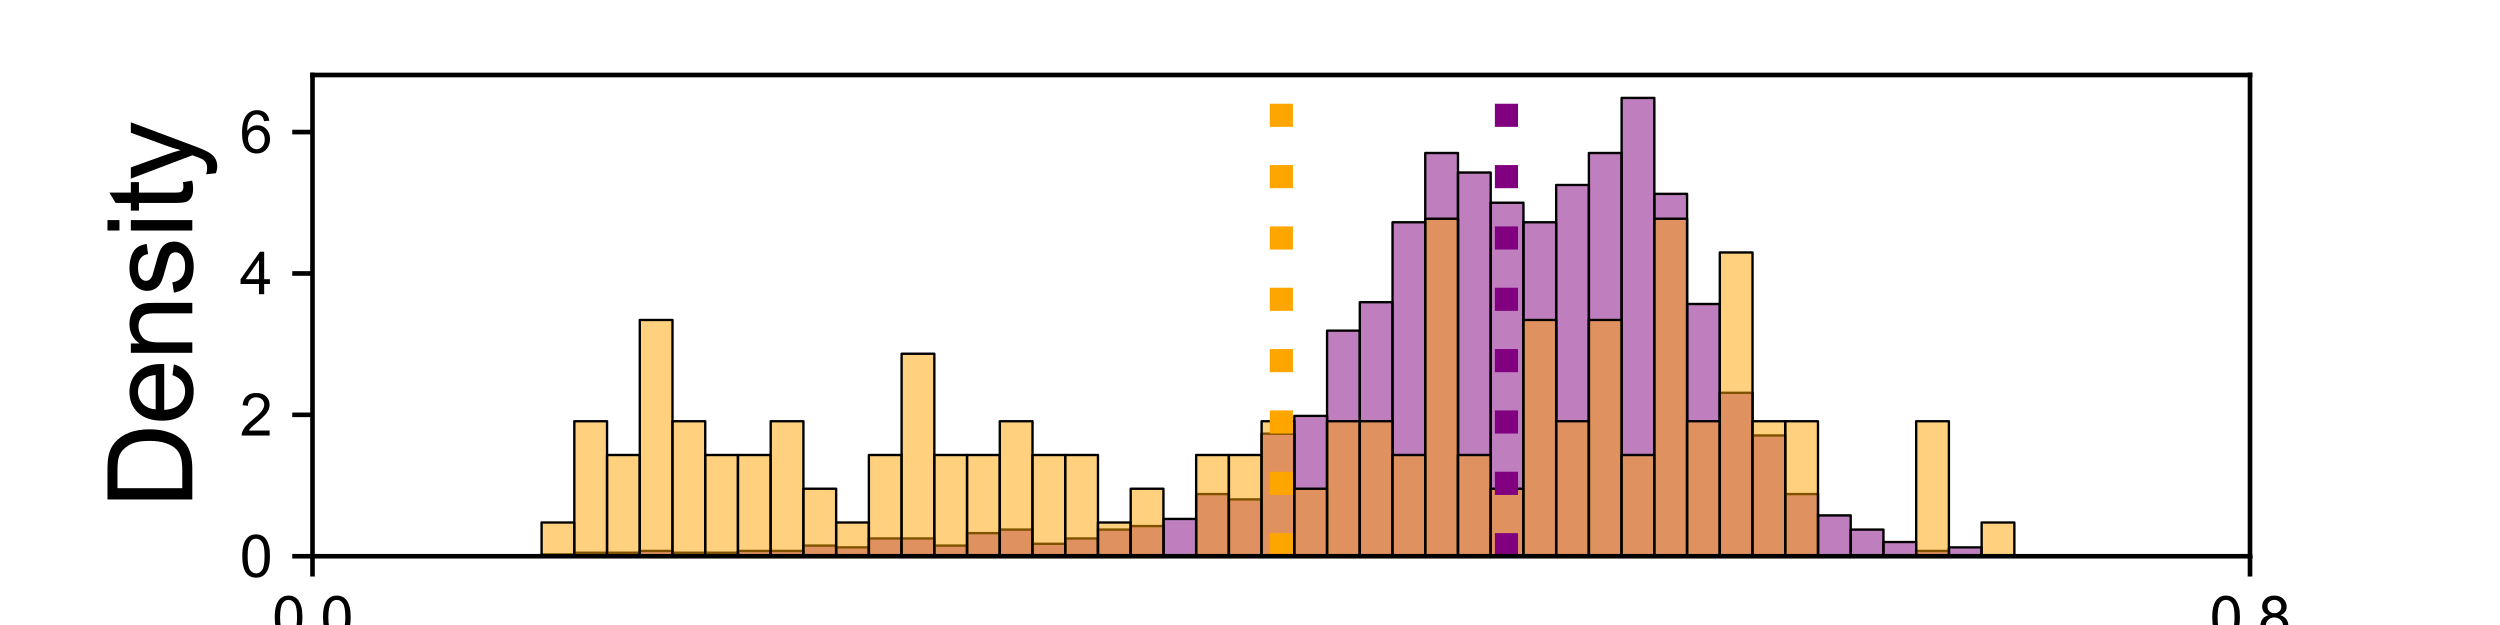 <?xml version="1.0" encoding="utf-8" standalone="no"?>
<!DOCTYPE svg PUBLIC "-//W3C//DTD SVG 1.1//EN"
  "http://www.w3.org/Graphics/SVG/1.1/DTD/svg11.dtd">
<svg height="108pt" version="1.1" viewBox="0 0 432 108" width="432pt" xmlns="http://www.w3.org/2000/svg" xmlns:xlink="http://www.w3.org/1999/xlink">
 <defs>
  <style type="text/css">*{stroke-linecap:butt;stroke-linejoin:round;}</style>
 </defs>
 <g id="figure_1">
  <g id="patch_1">
   <path d="M 0 108 
L 432 108 
L 432 0 
L 0 0 
z
" style="fill:#ffffff;"/>
  </g>
  <g id="axes_1">
   <g id="patch_2">
    <path d="M 54 96.12 
L 388.8 96.12 
L 388.8 12.96 
L 54 12.96 
z
" style="fill:#ffffff;"/>
   </g>
   <g id="patch_3">
    <path clip-path="url(#p711981b6af)" d="M 54 96.12 
L 59.655 96.12 
L 59.655 96.12 
L 54 96.12 
z
" style="fill:#800080;fill-opacity:0.5;stroke:#000000;stroke-linejoin:miter;stroke-width:0.411;"/>
   </g>
   <g id="patch_4">
    <path clip-path="url(#p711981b6af)" d="M 59.655 96.12 
L 65.311 96.12 
L 65.311 96.12 
L 59.655 96.12 
z
" style="fill:#800080;fill-opacity:0.5;stroke:#000000;stroke-linejoin:miter;stroke-width:0.411;"/>
   </g>
   <g id="patch_5">
    <path clip-path="url(#p711981b6af)" d="M 65.311 96.12 
L 70.966 96.12 
L 70.966 96.12 
L 65.311 96.12 
z
" style="fill:#800080;fill-opacity:0.5;stroke:#000000;stroke-linejoin:miter;stroke-width:0.411;"/>
   </g>
   <g id="patch_6">
    <path clip-path="url(#p711981b6af)" d="M 70.966 96.12 
L 76.622 96.12 
L 76.622 96.12 
L 70.966 96.12 
z
" style="fill:#800080;fill-opacity:0.5;stroke:#000000;stroke-linejoin:miter;stroke-width:0.411;"/>
   </g>
   <g id="patch_7">
    <path clip-path="url(#p711981b6af)" d="M 76.622 96.12 
L 82.277 96.12 
L 82.277 96.12 
L 76.622 96.12 
z
" style="fill:#800080;fill-opacity:0.5;stroke:#000000;stroke-linejoin:miter;stroke-width:0.411;"/>
   </g>
   <g id="patch_8">
    <path clip-path="url(#p711981b6af)" d="M 82.277 96.12 
L 87.932 96.12 
L 87.932 96.12 
L 82.277 96.12 
z
" style="fill:#800080;fill-opacity:0.5;stroke:#000000;stroke-linejoin:miter;stroke-width:0.411;"/>
   </g>
   <g id="patch_9">
    <path clip-path="url(#p711981b6af)" d="M 87.932 96.12 
L 93.588 96.12 
L 93.588 96.12 
L 87.932 96.12 
z
" style="fill:#800080;fill-opacity:0.5;stroke:#000000;stroke-linejoin:miter;stroke-width:0.411;"/>
   </g>
   <g id="patch_10">
    <path clip-path="url(#p711981b6af)" d="M 93.588 96.12 
L 99.243 96.12 
L 99.243 95.813 
L 93.588 95.813 
z
" style="fill:#800080;fill-opacity:0.5;stroke:#000000;stroke-linejoin:miter;stroke-width:0.411;"/>
   </g>
   <g id="patch_11">
    <path clip-path="url(#p711981b6af)" d="M 99.243 96.12 
L 104.899 96.12 
L 104.899 95.506 
L 99.243 95.506 
z
" style="fill:#800080;fill-opacity:0.5;stroke:#000000;stroke-linejoin:miter;stroke-width:0.411;"/>
   </g>
   <g id="patch_12">
    <path clip-path="url(#p711981b6af)" d="M 104.899 96.12 
L 110.554 96.12 
L 110.554 95.506 
L 104.899 95.506 
z
" style="fill:#800080;fill-opacity:0.5;stroke:#000000;stroke-linejoin:miter;stroke-width:0.411;"/>
   </g>
   <g id="patch_13">
    <path clip-path="url(#p711981b6af)" d="M 110.554 96.12 
L 116.209 96.12 
L 116.209 95.199 
L 110.554 95.199 
z
" style="fill:#800080;fill-opacity:0.5;stroke:#000000;stroke-linejoin:miter;stroke-width:0.411;"/>
   </g>
   <g id="patch_14">
    <path clip-path="url(#p711981b6af)" d="M 116.209 96.12 
L 121.865 96.12 
L 121.865 95.506 
L 116.209 95.506 
z
" style="fill:#800080;fill-opacity:0.5;stroke:#000000;stroke-linejoin:miter;stroke-width:0.411;"/>
   </g>
   <g id="patch_15">
    <path clip-path="url(#p711981b6af)" d="M 121.865 96.12 
L 127.52 96.12 
L 127.52 95.506 
L 121.865 95.506 
z
" style="fill:#800080;fill-opacity:0.5;stroke:#000000;stroke-linejoin:miter;stroke-width:0.411;"/>
   </g>
   <g id="patch_16">
    <path clip-path="url(#p711981b6af)" d="M 127.52 96.12 
L 133.176 96.12 
L 133.176 95.199 
L 127.52 95.199 
z
" style="fill:#800080;fill-opacity:0.5;stroke:#000000;stroke-linejoin:miter;stroke-width:0.411;"/>
   </g>
   <g id="patch_17">
    <path clip-path="url(#p711981b6af)" d="M 133.176 96.12 
L 138.831 96.12 
L 138.831 95.199 
L 133.176 95.199 
z
" style="fill:#800080;fill-opacity:0.5;stroke:#000000;stroke-linejoin:miter;stroke-width:0.411;"/>
   </g>
   <g id="patch_18">
    <path clip-path="url(#p711981b6af)" d="M 138.831 96.12 
L 144.486 96.12 
L 144.486 94.278 
L 138.831 94.278 
z
" style="fill:#800080;fill-opacity:0.5;stroke:#000000;stroke-linejoin:miter;stroke-width:0.411;"/>
   </g>
   <g id="patch_19">
    <path clip-path="url(#p711981b6af)" d="M 144.486 96.12 
L 150.142 96.12 
L 150.142 94.585 
L 144.486 94.585 
z
" style="fill:#800080;fill-opacity:0.5;stroke:#000000;stroke-linejoin:miter;stroke-width:0.411;"/>
   </g>
   <g id="patch_20">
    <path clip-path="url(#p711981b6af)" d="M 150.142 96.12 
L 155.797 96.12 
L 155.797 93.05 
L 150.142 93.05 
z
" style="fill:#800080;fill-opacity:0.5;stroke:#000000;stroke-linejoin:miter;stroke-width:0.411;"/>
   </g>
   <g id="patch_21">
    <path clip-path="url(#p711981b6af)" d="M 155.797 96.12 
L 161.453 96.12 
L 161.453 93.05 
L 155.797 93.05 
z
" style="fill:#800080;fill-opacity:0.5;stroke:#000000;stroke-linejoin:miter;stroke-width:0.411;"/>
   </g>
   <g id="patch_22">
    <path clip-path="url(#p711981b6af)" d="M 161.453 96.12 
L 167.108 96.12 
L 167.108 94.278 
L 161.453 94.278 
z
" style="fill:#800080;fill-opacity:0.5;stroke:#000000;stroke-linejoin:miter;stroke-width:0.411;"/>
   </g>
   <g id="patch_23">
    <path clip-path="url(#p711981b6af)" d="M 167.108 96.12 
L 172.764 96.12 
L 172.764 92.129 
L 167.108 92.129 
z
" style="fill:#800080;fill-opacity:0.5;stroke:#000000;stroke-linejoin:miter;stroke-width:0.411;"/>
   </g>
   <g id="patch_24">
    <path clip-path="url(#p711981b6af)" d="M 172.764 96.12 
L 178.419 96.12 
L 178.419 91.515 
L 172.764 91.515 
z
" style="fill:#800080;fill-opacity:0.5;stroke:#000000;stroke-linejoin:miter;stroke-width:0.411;"/>
   </g>
   <g id="patch_25">
    <path clip-path="url(#p711981b6af)" d="M 178.419 96.12 
L 184.074 96.12 
L 184.074 93.971 
L 178.419 93.971 
z
" style="fill:#800080;fill-opacity:0.5;stroke:#000000;stroke-linejoin:miter;stroke-width:0.411;"/>
   </g>
   <g id="patch_26">
    <path clip-path="url(#p711981b6af)" d="M 184.074 96.12 
L 189.73 96.12 
L 189.73 93.05 
L 184.074 93.05 
z
" style="fill:#800080;fill-opacity:0.5;stroke:#000000;stroke-linejoin:miter;stroke-width:0.411;"/>
   </g>
   <g id="patch_27">
    <path clip-path="url(#p711981b6af)" d="M 189.73 96.12 
L 195.385 96.12 
L 195.385 91.515 
L 189.73 91.515 
z
" style="fill:#800080;fill-opacity:0.5;stroke:#000000;stroke-linejoin:miter;stroke-width:0.411;"/>
   </g>
   <g id="patch_28">
    <path clip-path="url(#p711981b6af)" d="M 195.385 96.12 
L 201.041 96.12 
L 201.041 90.901 
L 195.385 90.901 
z
" style="fill:#800080;fill-opacity:0.5;stroke:#000000;stroke-linejoin:miter;stroke-width:0.411;"/>
   </g>
   <g id="patch_29">
    <path clip-path="url(#p711981b6af)" d="M 201.041 96.12 
L 206.696 96.12 
L 206.696 89.673 
L 201.041 89.673 
z
" style="fill:#800080;fill-opacity:0.5;stroke:#000000;stroke-linejoin:miter;stroke-width:0.411;"/>
   </g>
   <g id="patch_30">
    <path clip-path="url(#p711981b6af)" d="M 206.696 96.12 
L 212.351 96.12 
L 212.351 85.376 
L 206.696 85.376 
z
" style="fill:#800080;fill-opacity:0.5;stroke:#000000;stroke-linejoin:miter;stroke-width:0.411;"/>
   </g>
   <g id="patch_31">
    <path clip-path="url(#p711981b6af)" d="M 212.351 96.12 
L 218.007 96.12 
L 218.007 86.297 
L 212.351 86.297 
z
" style="fill:#800080;fill-opacity:0.5;stroke:#000000;stroke-linejoin:miter;stroke-width:0.411;"/>
   </g>
   <g id="patch_32">
    <path clip-path="url(#p711981b6af)" d="M 218.007 96.12 
L 223.662 96.12 
L 223.662 74.939 
L 218.007 74.939 
z
" style="fill:#800080;fill-opacity:0.5;stroke:#000000;stroke-linejoin:miter;stroke-width:0.411;"/>
   </g>
   <g id="patch_33">
    <path clip-path="url(#p711981b6af)" d="M 223.662 96.12 
L 229.318 96.12 
L 229.318 71.869 
L 223.662 71.869 
z
" style="fill:#800080;fill-opacity:0.5;stroke:#000000;stroke-linejoin:miter;stroke-width:0.411;"/>
   </g>
   <g id="patch_34">
    <path clip-path="url(#p711981b6af)" d="M 229.318 96.12 
L 234.973 96.12 
L 234.973 57.134 
L 229.318 57.134 
z
" style="fill:#800080;fill-opacity:0.5;stroke:#000000;stroke-linejoin:miter;stroke-width:0.411;"/>
   </g>
   <g id="patch_35">
    <path clip-path="url(#p711981b6af)" d="M 234.973 96.12 
L 240.628 96.12 
L 240.628 52.222 
L 234.973 52.222 
z
" style="fill:#800080;fill-opacity:0.5;stroke:#000000;stroke-linejoin:miter;stroke-width:0.411;"/>
   </g>
   <g id="patch_36">
    <path clip-path="url(#p711981b6af)" d="M 240.628 96.12 
L 246.284 96.12 
L 246.284 38.408 
L 240.628 38.408 
z
" style="fill:#800080;fill-opacity:0.5;stroke:#000000;stroke-linejoin:miter;stroke-width:0.411;"/>
   </g>
   <g id="patch_37">
    <path clip-path="url(#p711981b6af)" d="M 246.284 96.12 
L 251.939 96.12 
L 251.939 26.436 
L 246.284 26.436 
z
" style="fill:#800080;fill-opacity:0.5;stroke:#000000;stroke-linejoin:miter;stroke-width:0.411;"/>
   </g>
   <g id="patch_38">
    <path clip-path="url(#p711981b6af)" d="M 251.939 96.12 
L 257.595 96.12 
L 257.595 29.813 
L 251.939 29.813 
z
" style="fill:#800080;fill-opacity:0.5;stroke:#000000;stroke-linejoin:miter;stroke-width:0.411;"/>
   </g>
   <g id="patch_39">
    <path clip-path="url(#p711981b6af)" d="M 257.595 96.12 
L 263.25 96.12 
L 263.25 35.032 
L 257.595 35.032 
z
" style="fill:#800080;fill-opacity:0.5;stroke:#000000;stroke-linejoin:miter;stroke-width:0.411;"/>
   </g>
   <g id="patch_40">
    <path clip-path="url(#p711981b6af)" d="M 263.25 96.12 
L 268.905 96.12 
L 268.905 38.408 
L 263.25 38.408 
z
" style="fill:#800080;fill-opacity:0.5;stroke:#000000;stroke-linejoin:miter;stroke-width:0.411;"/>
   </g>
   <g id="patch_41">
    <path clip-path="url(#p711981b6af)" d="M 268.905 96.12 
L 274.561 96.12 
L 274.561 31.962 
L 268.905 31.962 
z
" style="fill:#800080;fill-opacity:0.5;stroke:#000000;stroke-linejoin:miter;stroke-width:0.411;"/>
   </g>
   <g id="patch_42">
    <path clip-path="url(#p711981b6af)" d="M 274.561 96.12 
L 280.216 96.12 
L 280.216 26.436 
L 274.561 26.436 
z
" style="fill:#800080;fill-opacity:0.5;stroke:#000000;stroke-linejoin:miter;stroke-width:0.411;"/>
   </g>
   <g id="patch_43">
    <path clip-path="url(#p711981b6af)" d="M 280.216 96.12 
L 285.872 96.12 
L 285.872 16.92 
L 280.216 16.92 
z
" style="fill:#800080;fill-opacity:0.5;stroke:#000000;stroke-linejoin:miter;stroke-width:0.411;"/>
   </g>
   <g id="patch_44">
    <path clip-path="url(#p711981b6af)" d="M 285.872 96.12 
L 291.527 96.12 
L 291.527 33.497 
L 285.872 33.497 
z
" style="fill:#800080;fill-opacity:0.5;stroke:#000000;stroke-linejoin:miter;stroke-width:0.411;"/>
   </g>
   <g id="patch_45">
    <path clip-path="url(#p711981b6af)" d="M 291.527 96.12 
L 297.182 96.12 
L 297.182 52.529 
L 291.527 52.529 
z
" style="fill:#800080;fill-opacity:0.5;stroke:#000000;stroke-linejoin:miter;stroke-width:0.411;"/>
   </g>
   <g id="patch_46">
    <path clip-path="url(#p711981b6af)" d="M 297.182 96.12 
L 302.838 96.12 
L 302.838 67.878 
L 297.182 67.878 
z
" style="fill:#800080;fill-opacity:0.5;stroke:#000000;stroke-linejoin:miter;stroke-width:0.411;"/>
   </g>
   <g id="patch_47">
    <path clip-path="url(#p711981b6af)" d="M 302.838 96.12 
L 308.493 96.12 
L 308.493 75.246 
L 302.838 75.246 
z
" style="fill:#800080;fill-opacity:0.5;stroke:#000000;stroke-linejoin:miter;stroke-width:0.411;"/>
   </g>
   <g id="patch_48">
    <path clip-path="url(#p711981b6af)" d="M 308.493 96.12 
L 314.149 96.12 
L 314.149 85.376 
L 308.493 85.376 
z
" style="fill:#800080;fill-opacity:0.5;stroke:#000000;stroke-linejoin:miter;stroke-width:0.411;"/>
   </g>
   <g id="patch_49">
    <path clip-path="url(#p711981b6af)" d="M 314.149 96.12 
L 319.804 96.12 
L 319.804 89.06 
L 314.149 89.06 
z
" style="fill:#800080;fill-opacity:0.5;stroke:#000000;stroke-linejoin:miter;stroke-width:0.411;"/>
   </g>
   <g id="patch_50">
    <path clip-path="url(#p711981b6af)" d="M 319.804 96.12 
L 325.459 96.12 
L 325.459 91.515 
L 319.804 91.515 
z
" style="fill:#800080;fill-opacity:0.5;stroke:#000000;stroke-linejoin:miter;stroke-width:0.411;"/>
   </g>
   <g id="patch_51">
    <path clip-path="url(#p711981b6af)" d="M 325.459 96.12 
L 331.115 96.12 
L 331.115 93.664 
L 325.459 93.664 
z
" style="fill:#800080;fill-opacity:0.5;stroke:#000000;stroke-linejoin:miter;stroke-width:0.411;"/>
   </g>
   <g id="patch_52">
    <path clip-path="url(#p711981b6af)" d="M 331.115 96.12 
L 336.77 96.12 
L 336.77 95.199 
L 331.115 95.199 
z
" style="fill:#800080;fill-opacity:0.5;stroke:#000000;stroke-linejoin:miter;stroke-width:0.411;"/>
   </g>
   <g id="patch_53">
    <path clip-path="url(#p711981b6af)" d="M 336.77 96.12 
L 342.426 96.12 
L 342.426 94.585 
L 336.77 94.585 
z
" style="fill:#800080;fill-opacity:0.5;stroke:#000000;stroke-linejoin:miter;stroke-width:0.411;"/>
   </g>
   <g id="patch_54">
    <path clip-path="url(#p711981b6af)" d="M 342.426 96.12 
L 348.081 96.12 
L 348.081 96.12 
L 342.426 96.12 
z
" style="fill:#800080;fill-opacity:0.5;stroke:#000000;stroke-linejoin:miter;stroke-width:0.411;"/>
   </g>
   <g id="patch_55">
    <path clip-path="url(#p711981b6af)" d="M 348.081 96.12 
L 353.736 96.12 
L 353.736 96.12 
L 348.081 96.12 
z
" style="fill:#800080;fill-opacity:0.5;stroke:#000000;stroke-linejoin:miter;stroke-width:0.411;"/>
   </g>
   <g id="patch_56">
    <path clip-path="url(#p711981b6af)" d="M 353.736 96.12 
L 359.392 96.12 
L 359.392 96.12 
L 353.736 96.12 
z
" style="fill:#800080;fill-opacity:0.5;stroke:#000000;stroke-linejoin:miter;stroke-width:0.411;"/>
   </g>
   <g id="patch_57">
    <path clip-path="url(#p711981b6af)" d="M 359.392 96.12 
L 365.047 96.12 
L 365.047 96.12 
L 359.392 96.12 
z
" style="fill:#800080;fill-opacity:0.5;stroke:#000000;stroke-linejoin:miter;stroke-width:0.411;"/>
   </g>
   <g id="patch_58">
    <path clip-path="url(#p711981b6af)" d="M 365.047 96.12 
L 370.703 96.12 
L 370.703 96.12 
L 365.047 96.12 
z
" style="fill:#800080;fill-opacity:0.5;stroke:#000000;stroke-linejoin:miter;stroke-width:0.411;"/>
   </g>
   <g id="patch_59">
    <path clip-path="url(#p711981b6af)" d="M 370.703 96.12 
L 376.358 96.12 
L 376.358 96.12 
L 370.703 96.12 
z
" style="fill:#800080;fill-opacity:0.5;stroke:#000000;stroke-linejoin:miter;stroke-width:0.411;"/>
   </g>
   <g id="patch_60">
    <path clip-path="url(#p711981b6af)" d="M 376.358 96.12 
L 382.014 96.12 
L 382.014 96.12 
L 376.358 96.12 
z
" style="fill:#800080;fill-opacity:0.5;stroke:#000000;stroke-linejoin:miter;stroke-width:0.411;"/>
   </g>
   <g id="patch_61">
    <path clip-path="url(#p711981b6af)" d="M 382.014 96.12 
L 387.669 96.12 
L 387.669 96.12 
L 382.014 96.12 
z
" style="fill:#800080;fill-opacity:0.5;stroke:#000000;stroke-linejoin:miter;stroke-width:0.411;"/>
   </g>
   <g id="patch_62">
    <path clip-path="url(#p711981b6af)" d="M 387.669 96.12 
L 393.324 96.12 
L 393.324 96.12 
L 387.669 96.12 
z
" style="fill:#800080;fill-opacity:0.5;stroke:#000000;stroke-linejoin:miter;stroke-width:0.411;"/>
   </g>
   <g id="patch_63">
    <path clip-path="url(#p711981b6af)" d="M 393.324 96.12 
L 398.98 96.12 
L 398.98 96.12 
L 393.324 96.12 
z
" style="fill:#800080;fill-opacity:0.5;stroke:#000000;stroke-linejoin:miter;stroke-width:0.411;"/>
   </g>
   <g id="patch_64">
    <path clip-path="url(#p711981b6af)" d="M 398.98 96.12 
L 404.635 96.12 
L 404.635 96.12 
L 398.98 96.12 
z
" style="fill:#800080;fill-opacity:0.5;stroke:#000000;stroke-linejoin:miter;stroke-width:0.411;"/>
   </g>
   <g id="patch_65">
    <path clip-path="url(#p711981b6af)" d="M 404.635 96.12 
L 410.291 96.12 
L 410.291 96.12 
L 404.635 96.12 
z
" style="fill:#800080;fill-opacity:0.5;stroke:#000000;stroke-linejoin:miter;stroke-width:0.411;"/>
   </g>
   <g id="patch_66">
    <path clip-path="url(#p711981b6af)" d="M 410.291 96.12 
L 415.946 96.12 
L 415.946 96.12 
L 410.291 96.12 
z
" style="fill:#800080;fill-opacity:0.5;stroke:#000000;stroke-linejoin:miter;stroke-width:0.411;"/>
   </g>
   <g id="patch_67">
    <path clip-path="url(#p711981b6af)" d="M 415.946 96.12 
L 421.601 96.12 
L 421.601 96.12 
L 415.946 96.12 
z
" style="fill:#800080;fill-opacity:0.5;stroke:#000000;stroke-linejoin:miter;stroke-width:0.411;"/>
   </g>
   <g id="patch_68">
    <path clip-path="url(#p711981b6af)" d="M 421.601 96.12 
L 427.257 96.12 
L 427.257 96.12 
L 421.601 96.12 
z
" style="fill:#800080;fill-opacity:0.5;stroke:#000000;stroke-linejoin:miter;stroke-width:0.411;"/>
   </g>
   <g id="patch_69">
    <path clip-path="url(#p711981b6af)" d="M 427.257 96.12 
L 432.912 96.12 
L 432.912 96.12 
L 427.257 96.12 
z
" style="fill:#800080;fill-opacity:0.5;stroke:#000000;stroke-linejoin:miter;stroke-width:0.411;"/>
   </g>
   <g id="patch_70">
    <path clip-path="url(#p711981b6af)" d="M 432.912 96.12 
L 438.568 96.12 
L 438.568 96.12 
L 432.912 96.12 
z
" style="fill:#800080;fill-opacity:0.5;stroke:#000000;stroke-linejoin:miter;stroke-width:0.411;"/>
   </g>
   <g id="patch_71">
    <path clip-path="url(#p711981b6af)" d="M 438.568 96.12 
L 444.223 96.12 
L 444.223 96.12 
L 438.568 96.12 
z
" style="fill:#800080;fill-opacity:0.5;stroke:#000000;stroke-linejoin:miter;stroke-width:0.411;"/>
   </g>
   <g id="patch_72">
    <path clip-path="url(#p711981b6af)" d="M 444.223 96.12 
L 449.878 96.12 
L 449.878 96.12 
L 444.223 96.12 
z
" style="fill:#800080;fill-opacity:0.5;stroke:#000000;stroke-linejoin:miter;stroke-width:0.411;"/>
   </g>
   <g id="patch_73">
    <path clip-path="url(#p711981b6af)" d="M 449.878 96.12 
L 455.534 96.12 
L 455.534 96.12 
L 449.878 96.12 
z
" style="fill:#800080;fill-opacity:0.5;stroke:#000000;stroke-linejoin:miter;stroke-width:0.411;"/>
   </g>
   <g id="patch_74">
    <path clip-path="url(#p711981b6af)" d="M 455.534 96.12 
L 461.189 96.12 
L 461.189 96.12 
L 455.534 96.12 
z
" style="fill:#800080;fill-opacity:0.5;stroke:#000000;stroke-linejoin:miter;stroke-width:0.411;"/>
   </g>
   <g id="patch_75">
    <path clip-path="url(#p711981b6af)" d="M 461.189 96.12 
L 466.845 96.12 
L 466.845 96.12 
L 461.189 96.12 
z
" style="fill:#800080;fill-opacity:0.5;stroke:#000000;stroke-linejoin:miter;stroke-width:0.411;"/>
   </g>
   <g id="patch_76">
    <path clip-path="url(#p711981b6af)" d="M 466.845 96.12 
L 472.5 96.12 
L 472.5 96.12 
L 466.845 96.12 
z
" style="fill:#800080;fill-opacity:0.5;stroke:#000000;stroke-linejoin:miter;stroke-width:0.411;"/>
   </g>
   <g id="patch_77">
    <path clip-path="url(#p711981b6af)" d="M 54 96.12 
L 59.655 96.12 
L 59.655 96.12 
L 54 96.12 
z
" style="fill:#ffa500;fill-opacity:0.5;stroke:#000000;stroke-linejoin:miter;stroke-width:0.411;"/>
   </g>
   <g id="patch_78">
    <path clip-path="url(#p711981b6af)" d="M 59.655 96.12 
L 65.311 96.12 
L 65.311 96.12 
L 59.655 96.12 
z
" style="fill:#ffa500;fill-opacity:0.5;stroke:#000000;stroke-linejoin:miter;stroke-width:0.411;"/>
   </g>
   <g id="patch_79">
    <path clip-path="url(#p711981b6af)" d="M 65.311 96.12 
L 70.966 96.12 
L 70.966 96.12 
L 65.311 96.12 
z
" style="fill:#ffa500;fill-opacity:0.5;stroke:#000000;stroke-linejoin:miter;stroke-width:0.411;"/>
   </g>
   <g id="patch_80">
    <path clip-path="url(#p711981b6af)" d="M 70.966 96.12 
L 76.622 96.12 
L 76.622 96.12 
L 70.966 96.12 
z
" style="fill:#ffa500;fill-opacity:0.5;stroke:#000000;stroke-linejoin:miter;stroke-width:0.411;"/>
   </g>
   <g id="patch_81">
    <path clip-path="url(#p711981b6af)" d="M 76.622 96.12 
L 82.277 96.12 
L 82.277 96.12 
L 76.622 96.12 
z
" style="fill:#ffa500;fill-opacity:0.5;stroke:#000000;stroke-linejoin:miter;stroke-width:0.411;"/>
   </g>
   <g id="patch_82">
    <path clip-path="url(#p711981b6af)" d="M 82.277 96.12 
L 87.932 96.12 
L 87.932 96.12 
L 82.277 96.12 
z
" style="fill:#ffa500;fill-opacity:0.5;stroke:#000000;stroke-linejoin:miter;stroke-width:0.411;"/>
   </g>
   <g id="patch_83">
    <path clip-path="url(#p711981b6af)" d="M 87.932 96.12 
L 93.588 96.12 
L 93.588 96.12 
L 87.932 96.12 
z
" style="fill:#ffa500;fill-opacity:0.5;stroke:#000000;stroke-linejoin:miter;stroke-width:0.411;"/>
   </g>
   <g id="patch_84">
    <path clip-path="url(#p711981b6af)" d="M 93.588 96.12 
L 99.243 96.12 
L 99.243 90.287 
L 93.588 90.287 
z
" style="fill:#ffa500;fill-opacity:0.5;stroke:#000000;stroke-linejoin:miter;stroke-width:0.411;"/>
   </g>
   <g id="patch_85">
    <path clip-path="url(#p711981b6af)" d="M 99.243 96.12 
L 104.899 96.12 
L 104.899 72.79 
L 99.243 72.79 
z
" style="fill:#ffa500;fill-opacity:0.5;stroke:#000000;stroke-linejoin:miter;stroke-width:0.411;"/>
   </g>
   <g id="patch_86">
    <path clip-path="url(#p711981b6af)" d="M 104.899 96.12 
L 110.554 96.12 
L 110.554 78.622 
L 104.899 78.622 
z
" style="fill:#ffa500;fill-opacity:0.5;stroke:#000000;stroke-linejoin:miter;stroke-width:0.411;"/>
   </g>
   <g id="patch_87">
    <path clip-path="url(#p711981b6af)" d="M 110.554 96.12 
L 116.209 96.12 
L 116.209 55.292 
L 110.554 55.292 
z
" style="fill:#ffa500;fill-opacity:0.5;stroke:#000000;stroke-linejoin:miter;stroke-width:0.411;"/>
   </g>
   <g id="patch_88">
    <path clip-path="url(#p711981b6af)" d="M 116.209 96.12 
L 121.865 96.12 
L 121.865 72.79 
L 116.209 72.79 
z
" style="fill:#ffa500;fill-opacity:0.5;stroke:#000000;stroke-linejoin:miter;stroke-width:0.411;"/>
   </g>
   <g id="patch_89">
    <path clip-path="url(#p711981b6af)" d="M 121.865 96.12 
L 127.52 96.12 
L 127.52 78.622 
L 121.865 78.622 
z
" style="fill:#ffa500;fill-opacity:0.5;stroke:#000000;stroke-linejoin:miter;stroke-width:0.411;"/>
   </g>
   <g id="patch_90">
    <path clip-path="url(#p711981b6af)" d="M 127.52 96.12 
L 133.176 96.12 
L 133.176 78.622 
L 127.52 78.622 
z
" style="fill:#ffa500;fill-opacity:0.5;stroke:#000000;stroke-linejoin:miter;stroke-width:0.411;"/>
   </g>
   <g id="patch_91">
    <path clip-path="url(#p711981b6af)" d="M 133.176 96.12 
L 138.831 96.12 
L 138.831 72.79 
L 133.176 72.79 
z
" style="fill:#ffa500;fill-opacity:0.5;stroke:#000000;stroke-linejoin:miter;stroke-width:0.411;"/>
   </g>
   <g id="patch_92">
    <path clip-path="url(#p711981b6af)" d="M 138.831 96.12 
L 144.486 96.12 
L 144.486 84.455 
L 138.831 84.455 
z
" style="fill:#ffa500;fill-opacity:0.5;stroke:#000000;stroke-linejoin:miter;stroke-width:0.411;"/>
   </g>
   <g id="patch_93">
    <path clip-path="url(#p711981b6af)" d="M 144.486 96.12 
L 150.142 96.12 
L 150.142 90.287 
L 144.486 90.287 
z
" style="fill:#ffa500;fill-opacity:0.5;stroke:#000000;stroke-linejoin:miter;stroke-width:0.411;"/>
   </g>
   <g id="patch_94">
    <path clip-path="url(#p711981b6af)" d="M 150.142 96.12 
L 155.797 96.12 
L 155.797 78.622 
L 150.142 78.622 
z
" style="fill:#ffa500;fill-opacity:0.5;stroke:#000000;stroke-linejoin:miter;stroke-width:0.411;"/>
   </g>
   <g id="patch_95">
    <path clip-path="url(#p711981b6af)" d="M 155.797 96.12 
L 161.453 96.12 
L 161.453 61.125 
L 155.797 61.125 
z
" style="fill:#ffa500;fill-opacity:0.5;stroke:#000000;stroke-linejoin:miter;stroke-width:0.411;"/>
   </g>
   <g id="patch_96">
    <path clip-path="url(#p711981b6af)" d="M 161.453 96.12 
L 167.108 96.12 
L 167.108 78.622 
L 161.453 78.622 
z
" style="fill:#ffa500;fill-opacity:0.5;stroke:#000000;stroke-linejoin:miter;stroke-width:0.411;"/>
   </g>
   <g id="patch_97">
    <path clip-path="url(#p711981b6af)" d="M 167.108 96.12 
L 172.764 96.12 
L 172.764 78.622 
L 167.108 78.622 
z
" style="fill:#ffa500;fill-opacity:0.5;stroke:#000000;stroke-linejoin:miter;stroke-width:0.411;"/>
   </g>
   <g id="patch_98">
    <path clip-path="url(#p711981b6af)" d="M 172.764 96.12 
L 178.419 96.12 
L 178.419 72.79 
L 172.764 72.79 
z
" style="fill:#ffa500;fill-opacity:0.5;stroke:#000000;stroke-linejoin:miter;stroke-width:0.411;"/>
   </g>
   <g id="patch_99">
    <path clip-path="url(#p711981b6af)" d="M 178.419 96.12 
L 184.074 96.12 
L 184.074 78.622 
L 178.419 78.622 
z
" style="fill:#ffa500;fill-opacity:0.5;stroke:#000000;stroke-linejoin:miter;stroke-width:0.411;"/>
   </g>
   <g id="patch_100">
    <path clip-path="url(#p711981b6af)" d="M 184.074 96.12 
L 189.73 96.12 
L 189.73 78.622 
L 184.074 78.622 
z
" style="fill:#ffa500;fill-opacity:0.5;stroke:#000000;stroke-linejoin:miter;stroke-width:0.411;"/>
   </g>
   <g id="patch_101">
    <path clip-path="url(#p711981b6af)" d="M 189.73 96.12 
L 195.385 96.12 
L 195.385 90.287 
L 189.73 90.287 
z
" style="fill:#ffa500;fill-opacity:0.5;stroke:#000000;stroke-linejoin:miter;stroke-width:0.411;"/>
   </g>
   <g id="patch_102">
    <path clip-path="url(#p711981b6af)" d="M 195.385 96.12 
L 201.041 96.12 
L 201.041 84.455 
L 195.385 84.455 
z
" style="fill:#ffa500;fill-opacity:0.5;stroke:#000000;stroke-linejoin:miter;stroke-width:0.411;"/>
   </g>
   <g id="patch_103">
    <path clip-path="url(#p711981b6af)" d="M 201.041 96.12 
L 206.696 96.12 
L 206.696 96.12 
L 201.041 96.12 
z
" style="fill:#ffa500;fill-opacity:0.5;stroke:#000000;stroke-linejoin:miter;stroke-width:0.411;"/>
   </g>
   <g id="patch_104">
    <path clip-path="url(#p711981b6af)" d="M 206.696 96.12 
L 212.351 96.12 
L 212.351 78.622 
L 206.696 78.622 
z
" style="fill:#ffa500;fill-opacity:0.5;stroke:#000000;stroke-linejoin:miter;stroke-width:0.411;"/>
   </g>
   <g id="patch_105">
    <path clip-path="url(#p711981b6af)" d="M 212.351 96.12 
L 218.007 96.12 
L 218.007 78.622 
L 212.351 78.622 
z
" style="fill:#ffa500;fill-opacity:0.5;stroke:#000000;stroke-linejoin:miter;stroke-width:0.411;"/>
   </g>
   <g id="patch_106">
    <path clip-path="url(#p711981b6af)" d="M 218.007 96.12 
L 223.662 96.12 
L 223.662 72.79 
L 218.007 72.79 
z
" style="fill:#ffa500;fill-opacity:0.5;stroke:#000000;stroke-linejoin:miter;stroke-width:0.411;"/>
   </g>
   <g id="patch_107">
    <path clip-path="url(#p711981b6af)" d="M 223.662 96.12 
L 229.318 96.12 
L 229.318 84.455 
L 223.662 84.455 
z
" style="fill:#ffa500;fill-opacity:0.5;stroke:#000000;stroke-linejoin:miter;stroke-width:0.411;"/>
   </g>
   <g id="patch_108">
    <path clip-path="url(#p711981b6af)" d="M 229.318 96.12 
L 234.973 96.12 
L 234.973 72.79 
L 229.318 72.79 
z
" style="fill:#ffa500;fill-opacity:0.5;stroke:#000000;stroke-linejoin:miter;stroke-width:0.411;"/>
   </g>
   <g id="patch_109">
    <path clip-path="url(#p711981b6af)" d="M 234.973 96.12 
L 240.628 96.12 
L 240.628 72.79 
L 234.973 72.79 
z
" style="fill:#ffa500;fill-opacity:0.5;stroke:#000000;stroke-linejoin:miter;stroke-width:0.411;"/>
   </g>
   <g id="patch_110">
    <path clip-path="url(#p711981b6af)" d="M 240.628 96.12 
L 246.284 96.12 
L 246.284 78.622 
L 240.628 78.622 
z
" style="fill:#ffa500;fill-opacity:0.5;stroke:#000000;stroke-linejoin:miter;stroke-width:0.411;"/>
   </g>
   <g id="patch_111">
    <path clip-path="url(#p711981b6af)" d="M 246.284 96.12 
L 251.939 96.12 
L 251.939 37.794 
L 246.284 37.794 
z
" style="fill:#ffa500;fill-opacity:0.5;stroke:#000000;stroke-linejoin:miter;stroke-width:0.411;"/>
   </g>
   <g id="patch_112">
    <path clip-path="url(#p711981b6af)" d="M 251.939 96.12 
L 257.595 96.12 
L 257.595 78.622 
L 251.939 78.622 
z
" style="fill:#ffa500;fill-opacity:0.5;stroke:#000000;stroke-linejoin:miter;stroke-width:0.411;"/>
   </g>
   <g id="patch_113">
    <path clip-path="url(#p711981b6af)" d="M 257.595 96.12 
L 263.25 96.12 
L 263.25 84.455 
L 257.595 84.455 
z
" style="fill:#ffa500;fill-opacity:0.5;stroke:#000000;stroke-linejoin:miter;stroke-width:0.411;"/>
   </g>
   <g id="patch_114">
    <path clip-path="url(#p711981b6af)" d="M 263.25 96.12 
L 268.905 96.12 
L 268.905 55.292 
L 263.25 55.292 
z
" style="fill:#ffa500;fill-opacity:0.5;stroke:#000000;stroke-linejoin:miter;stroke-width:0.411;"/>
   </g>
   <g id="patch_115">
    <path clip-path="url(#p711981b6af)" d="M 268.905 96.12 
L 274.561 96.12 
L 274.561 72.79 
L 268.905 72.79 
z
" style="fill:#ffa500;fill-opacity:0.5;stroke:#000000;stroke-linejoin:miter;stroke-width:0.411;"/>
   </g>
   <g id="patch_116">
    <path clip-path="url(#p711981b6af)" d="M 274.561 96.12 
L 280.216 96.12 
L 280.216 55.292 
L 274.561 55.292 
z
" style="fill:#ffa500;fill-opacity:0.5;stroke:#000000;stroke-linejoin:miter;stroke-width:0.411;"/>
   </g>
   <g id="patch_117">
    <path clip-path="url(#p711981b6af)" d="M 280.216 96.12 
L 285.872 96.12 
L 285.872 78.622 
L 280.216 78.622 
z
" style="fill:#ffa500;fill-opacity:0.5;stroke:#000000;stroke-linejoin:miter;stroke-width:0.411;"/>
   </g>
   <g id="patch_118">
    <path clip-path="url(#p711981b6af)" d="M 285.872 96.12 
L 291.527 96.12 
L 291.527 37.794 
L 285.872 37.794 
z
" style="fill:#ffa500;fill-opacity:0.5;stroke:#000000;stroke-linejoin:miter;stroke-width:0.411;"/>
   </g>
   <g id="patch_119">
    <path clip-path="url(#p711981b6af)" d="M 291.527 96.12 
L 297.182 96.12 
L 297.182 72.79 
L 291.527 72.79 
z
" style="fill:#ffa500;fill-opacity:0.5;stroke:#000000;stroke-linejoin:miter;stroke-width:0.411;"/>
   </g>
   <g id="patch_120">
    <path clip-path="url(#p711981b6af)" d="M 297.182 96.12 
L 302.838 96.12 
L 302.838 43.627 
L 297.182 43.627 
z
" style="fill:#ffa500;fill-opacity:0.5;stroke:#000000;stroke-linejoin:miter;stroke-width:0.411;"/>
   </g>
   <g id="patch_121">
    <path clip-path="url(#p711981b6af)" d="M 302.838 96.12 
L 308.493 96.12 
L 308.493 72.79 
L 302.838 72.79 
z
" style="fill:#ffa500;fill-opacity:0.5;stroke:#000000;stroke-linejoin:miter;stroke-width:0.411;"/>
   </g>
   <g id="patch_122">
    <path clip-path="url(#p711981b6af)" d="M 308.493 96.12 
L 314.149 96.12 
L 314.149 72.79 
L 308.493 72.79 
z
" style="fill:#ffa500;fill-opacity:0.5;stroke:#000000;stroke-linejoin:miter;stroke-width:0.411;"/>
   </g>
   <g id="patch_123">
    <path clip-path="url(#p711981b6af)" d="M 314.149 96.12 
L 319.804 96.12 
L 319.804 96.12 
L 314.149 96.12 
z
" style="fill:#ffa500;fill-opacity:0.5;stroke:#000000;stroke-linejoin:miter;stroke-width:0.411;"/>
   </g>
   <g id="patch_124">
    <path clip-path="url(#p711981b6af)" d="M 319.804 96.12 
L 325.459 96.12 
L 325.459 96.12 
L 319.804 96.12 
z
" style="fill:#ffa500;fill-opacity:0.5;stroke:#000000;stroke-linejoin:miter;stroke-width:0.411;"/>
   </g>
   <g id="patch_125">
    <path clip-path="url(#p711981b6af)" d="M 325.459 96.12 
L 331.115 96.12 
L 331.115 96.12 
L 325.459 96.12 
z
" style="fill:#ffa500;fill-opacity:0.5;stroke:#000000;stroke-linejoin:miter;stroke-width:0.411;"/>
   </g>
   <g id="patch_126">
    <path clip-path="url(#p711981b6af)" d="M 331.115 96.12 
L 336.77 96.12 
L 336.77 72.79 
L 331.115 72.79 
z
" style="fill:#ffa500;fill-opacity:0.5;stroke:#000000;stroke-linejoin:miter;stroke-width:0.411;"/>
   </g>
   <g id="patch_127">
    <path clip-path="url(#p711981b6af)" d="M 336.77 96.12 
L 342.426 96.12 
L 342.426 96.12 
L 336.77 96.12 
z
" style="fill:#ffa500;fill-opacity:0.5;stroke:#000000;stroke-linejoin:miter;stroke-width:0.411;"/>
   </g>
   <g id="patch_128">
    <path clip-path="url(#p711981b6af)" d="M 342.426 96.12 
L 348.081 96.12 
L 348.081 90.287 
L 342.426 90.287 
z
" style="fill:#ffa500;fill-opacity:0.5;stroke:#000000;stroke-linejoin:miter;stroke-width:0.411;"/>
   </g>
   <g id="patch_129">
    <path clip-path="url(#p711981b6af)" d="M 348.081 96.12 
L 353.736 96.12 
L 353.736 96.12 
L 348.081 96.12 
z
" style="fill:#ffa500;fill-opacity:0.5;stroke:#000000;stroke-linejoin:miter;stroke-width:0.411;"/>
   </g>
   <g id="patch_130">
    <path clip-path="url(#p711981b6af)" d="M 353.736 96.12 
L 359.392 96.12 
L 359.392 96.12 
L 353.736 96.12 
z
" style="fill:#ffa500;fill-opacity:0.5;stroke:#000000;stroke-linejoin:miter;stroke-width:0.411;"/>
   </g>
   <g id="patch_131">
    <path clip-path="url(#p711981b6af)" d="M 359.392 96.12 
L 365.047 96.12 
L 365.047 96.12 
L 359.392 96.12 
z
" style="fill:#ffa500;fill-opacity:0.5;stroke:#000000;stroke-linejoin:miter;stroke-width:0.411;"/>
   </g>
   <g id="patch_132">
    <path clip-path="url(#p711981b6af)" d="M 365.047 96.12 
L 370.703 96.12 
L 370.703 96.12 
L 365.047 96.12 
z
" style="fill:#ffa500;fill-opacity:0.5;stroke:#000000;stroke-linejoin:miter;stroke-width:0.411;"/>
   </g>
   <g id="patch_133">
    <path clip-path="url(#p711981b6af)" d="M 370.703 96.12 
L 376.358 96.12 
L 376.358 96.12 
L 370.703 96.12 
z
" style="fill:#ffa500;fill-opacity:0.5;stroke:#000000;stroke-linejoin:miter;stroke-width:0.411;"/>
   </g>
   <g id="patch_134">
    <path clip-path="url(#p711981b6af)" d="M 376.358 96.12 
L 382.014 96.12 
L 382.014 96.12 
L 376.358 96.12 
z
" style="fill:#ffa500;fill-opacity:0.5;stroke:#000000;stroke-linejoin:miter;stroke-width:0.411;"/>
   </g>
   <g id="patch_135">
    <path clip-path="url(#p711981b6af)" d="M 382.014 96.12 
L 387.669 96.12 
L 387.669 96.12 
L 382.014 96.12 
z
" style="fill:#ffa500;fill-opacity:0.5;stroke:#000000;stroke-linejoin:miter;stroke-width:0.411;"/>
   </g>
   <g id="patch_136">
    <path clip-path="url(#p711981b6af)" d="M 387.669 96.12 
L 393.324 96.12 
L 393.324 96.12 
L 387.669 96.12 
z
" style="fill:#ffa500;fill-opacity:0.5;stroke:#000000;stroke-linejoin:miter;stroke-width:0.411;"/>
   </g>
   <g id="patch_137">
    <path clip-path="url(#p711981b6af)" d="M 393.324 96.12 
L 398.98 96.12 
L 398.98 96.12 
L 393.324 96.12 
z
" style="fill:#ffa500;fill-opacity:0.5;stroke:#000000;stroke-linejoin:miter;stroke-width:0.411;"/>
   </g>
   <g id="patch_138">
    <path clip-path="url(#p711981b6af)" d="M 398.98 96.12 
L 404.635 96.12 
L 404.635 96.12 
L 398.98 96.12 
z
" style="fill:#ffa500;fill-opacity:0.5;stroke:#000000;stroke-linejoin:miter;stroke-width:0.411;"/>
   </g>
   <g id="patch_139">
    <path clip-path="url(#p711981b6af)" d="M 404.635 96.12 
L 410.291 96.12 
L 410.291 96.12 
L 404.635 96.12 
z
" style="fill:#ffa500;fill-opacity:0.5;stroke:#000000;stroke-linejoin:miter;stroke-width:0.411;"/>
   </g>
   <g id="patch_140">
    <path clip-path="url(#p711981b6af)" d="M 410.291 96.12 
L 415.946 96.12 
L 415.946 96.12 
L 410.291 96.12 
z
" style="fill:#ffa500;fill-opacity:0.5;stroke:#000000;stroke-linejoin:miter;stroke-width:0.411;"/>
   </g>
   <g id="patch_141">
    <path clip-path="url(#p711981b6af)" d="M 415.946 96.12 
L 421.601 96.12 
L 421.601 96.12 
L 415.946 96.12 
z
" style="fill:#ffa500;fill-opacity:0.5;stroke:#000000;stroke-linejoin:miter;stroke-width:0.411;"/>
   </g>
   <g id="patch_142">
    <path clip-path="url(#p711981b6af)" d="M 421.601 96.12 
L 427.257 96.12 
L 427.257 96.12 
L 421.601 96.12 
z
" style="fill:#ffa500;fill-opacity:0.5;stroke:#000000;stroke-linejoin:miter;stroke-width:0.411;"/>
   </g>
   <g id="patch_143">
    <path clip-path="url(#p711981b6af)" d="M 427.257 96.12 
L 432.912 96.12 
L 432.912 96.12 
L 427.257 96.12 
z
" style="fill:#ffa500;fill-opacity:0.5;stroke:#000000;stroke-linejoin:miter;stroke-width:0.411;"/>
   </g>
   <g id="patch_144">
    <path clip-path="url(#p711981b6af)" d="M 432.912 96.12 
L 438.568 96.12 
L 438.568 96.12 
L 432.912 96.12 
z
" style="fill:#ffa500;fill-opacity:0.5;stroke:#000000;stroke-linejoin:miter;stroke-width:0.411;"/>
   </g>
   <g id="patch_145">
    <path clip-path="url(#p711981b6af)" d="M 438.568 96.12 
L 444.223 96.12 
L 444.223 96.12 
L 438.568 96.12 
z
" style="fill:#ffa500;fill-opacity:0.5;stroke:#000000;stroke-linejoin:miter;stroke-width:0.411;"/>
   </g>
   <g id="patch_146">
    <path clip-path="url(#p711981b6af)" d="M 444.223 96.12 
L 449.878 96.12 
L 449.878 96.12 
L 444.223 96.12 
z
" style="fill:#ffa500;fill-opacity:0.5;stroke:#000000;stroke-linejoin:miter;stroke-width:0.411;"/>
   </g>
   <g id="patch_147">
    <path clip-path="url(#p711981b6af)" d="M 449.878 96.12 
L 455.534 96.12 
L 455.534 96.12 
L 449.878 96.12 
z
" style="fill:#ffa500;fill-opacity:0.5;stroke:#000000;stroke-linejoin:miter;stroke-width:0.411;"/>
   </g>
   <g id="patch_148">
    <path clip-path="url(#p711981b6af)" d="M 455.534 96.12 
L 461.189 96.12 
L 461.189 96.12 
L 455.534 96.12 
z
" style="fill:#ffa500;fill-opacity:0.5;stroke:#000000;stroke-linejoin:miter;stroke-width:0.411;"/>
   </g>
   <g id="patch_149">
    <path clip-path="url(#p711981b6af)" d="M 461.189 96.12 
L 466.845 96.12 
L 466.845 96.12 
L 461.189 96.12 
z
" style="fill:#ffa500;fill-opacity:0.5;stroke:#000000;stroke-linejoin:miter;stroke-width:0.411;"/>
   </g>
   <g id="patch_150">
    <path clip-path="url(#p711981b6af)" d="M 466.845 96.12 
L 472.5 96.12 
L 472.5 96.12 
L 466.845 96.12 
z
" style="fill:#ffa500;fill-opacity:0.5;stroke:#000000;stroke-linejoin:miter;stroke-width:0.411;"/>
   </g>
   <g id="matplotlib.axis_1">
    <g id="xtick_1">
     <g id="line2d_1">
      <defs>
       <path d="M 0 0 
L 0 3.5 
" id="mcdc9a6bce8" style="stroke:#000000;stroke-width:0.8;"/>
      </defs>
      <g>
       <use style="stroke:#000000;stroke-width:0.8;" x="54" xlink:href="#mcdc9a6bce8" y="96.12"/>
      </g>
     </g>
     <g id="text_1">
      <!-- 0.0 -->
      <g transform="translate(47.05 110.278)scale(0.1 -0.1)">
       <defs>
        <path d="M 266 2259 
Q 266 3072 433 3567 
Q 600 4063 929 4331 
Q 1259 4600 1759 4600 
Q 2128 4600 2406 4451 
Q 2684 4303 2865 4023 
Q 3047 3744 3150 3342 
Q 3253 2941 3253 2259 
Q 3253 1453 3087 958 
Q 2922 463 2592 192 
Q 2263 -78 1759 -78 
Q 1097 -78 719 397 
Q 266 969 266 2259 
z
M 844 2259 
Q 844 1131 1108 757 
Q 1372 384 1759 384 
Q 2147 384 2411 759 
Q 2675 1134 2675 2259 
Q 2675 3391 2411 3762 
Q 2147 4134 1753 4134 
Q 1366 4134 1134 3806 
Q 844 3388 844 2259 
z
" id="ArialMT-30" transform="scale(0.016)"/>
        <path d="M 581 0 
L 581 641 
L 1222 641 
L 1222 0 
L 581 0 
z
" id="ArialMT-2e" transform="scale(0.016)"/>
       </defs>
       <use xlink:href="#ArialMT-30"/>
       <use x="55.615" xlink:href="#ArialMT-2e"/>
       <use x="83.398" xlink:href="#ArialMT-30"/>
      </g>
     </g>
    </g>
    <g id="xtick_2">
     <g id="line2d_2">
      <g>
       <use style="stroke:#000000;stroke-width:0.8;" x="388.8" xlink:href="#mcdc9a6bce8" y="96.12"/>
      </g>
     </g>
     <g id="text_2">
      <!-- 0.8 -->
      <g transform="translate(381.85 110.278)scale(0.1 -0.1)">
       <defs>
        <path d="M 1131 2484 
Q 781 2613 612 2850 
Q 444 3088 444 3419 
Q 444 3919 803 4259 
Q 1163 4600 1759 4600 
Q 2359 4600 2725 4251 
Q 3091 3903 3091 3403 
Q 3091 3084 2923 2848 
Q 2756 2613 2416 2484 
Q 2838 2347 3058 2040 
Q 3278 1734 3278 1309 
Q 3278 722 2862 322 
Q 2447 -78 1769 -78 
Q 1091 -78 675 323 
Q 259 725 259 1325 
Q 259 1772 486 2073 
Q 713 2375 1131 2484 
z
M 1019 3438 
Q 1019 3113 1228 2906 
Q 1438 2700 1772 2700 
Q 2097 2700 2305 2904 
Q 2513 3109 2513 3406 
Q 2513 3716 2298 3927 
Q 2084 4138 1766 4138 
Q 1444 4138 1231 3931 
Q 1019 3725 1019 3438 
z
M 838 1322 
Q 838 1081 952 856 
Q 1066 631 1291 507 
Q 1516 384 1775 384 
Q 2178 384 2440 643 
Q 2703 903 2703 1303 
Q 2703 1709 2433 1975 
Q 2163 2241 1756 2241 
Q 1359 2241 1098 1978 
Q 838 1716 838 1322 
z
" id="ArialMT-38" transform="scale(0.016)"/>
       </defs>
       <use xlink:href="#ArialMT-30"/>
       <use x="55.615" xlink:href="#ArialMT-2e"/>
       <use x="83.398" xlink:href="#ArialMT-38"/>
      </g>
     </g>
    </g>
   </g>
   <g id="matplotlib.axis_2">
    <g id="ytick_1">
     <g id="line2d_3">
      <defs>
       <path d="M 0 0 
L -3.5 0 
" id="me90b664d16" style="stroke:#000000;stroke-width:0.8;"/>
      </defs>
      <g>
       <use style="stroke:#000000;stroke-width:0.8;" x="54" xlink:href="#me90b664d16" y="96.12"/>
      </g>
     </g>
     <g id="text_3">
      <!-- 0 -->
      <g transform="translate(41.439 99.699)scale(0.1 -0.1)">
       <use xlink:href="#ArialMT-30"/>
      </g>
     </g>
    </g>
    <g id="ytick_2">
     <g id="line2d_4">
      <g>
       <use style="stroke:#000000;stroke-width:0.8;" x="54" xlink:href="#me90b664d16" y="71.686"/>
      </g>
     </g>
     <g id="text_4">
      <!-- 2 -->
      <g transform="translate(41.439 75.265)scale(0.1 -0.1)">
       <defs>
        <path d="M 3222 541 
L 3222 0 
L 194 0 
Q 188 203 259 391 
Q 375 700 629 1000 
Q 884 1300 1366 1694 
Q 2113 2306 2375 2664 
Q 2638 3022 2638 3341 
Q 2638 3675 2398 3904 
Q 2159 4134 1775 4134 
Q 1369 4134 1125 3890 
Q 881 3647 878 3216 
L 300 3275 
Q 359 3922 746 4261 
Q 1134 4600 1788 4600 
Q 2447 4600 2831 4234 
Q 3216 3869 3216 3328 
Q 3216 3053 3103 2787 
Q 2991 2522 2730 2228 
Q 2469 1934 1863 1422 
Q 1356 997 1212 845 
Q 1069 694 975 541 
L 3222 541 
z
" id="ArialMT-32" transform="scale(0.016)"/>
       </defs>
       <use xlink:href="#ArialMT-32"/>
      </g>
     </g>
    </g>
    <g id="ytick_3">
     <g id="line2d_5">
      <g>
       <use style="stroke:#000000;stroke-width:0.8;" x="54" xlink:href="#me90b664d16" y="47.253"/>
      </g>
     </g>
     <g id="text_5">
      <!-- 4 -->
      <g transform="translate(41.439 50.832)scale(0.1 -0.1)">
       <defs>
        <path d="M 2069 0 
L 2069 1097 
L 81 1097 
L 81 1613 
L 2172 4581 
L 2631 4581 
L 2631 1613 
L 3250 1613 
L 3250 1097 
L 2631 1097 
L 2631 0 
L 2069 0 
z
M 2069 1613 
L 2069 3678 
L 634 1613 
L 2069 1613 
z
" id="ArialMT-34" transform="scale(0.016)"/>
       </defs>
       <use xlink:href="#ArialMT-34"/>
      </g>
     </g>
    </g>
    <g id="ytick_4">
     <g id="line2d_6">
      <g>
       <use style="stroke:#000000;stroke-width:0.8;" x="54" xlink:href="#me90b664d16" y="22.819"/>
      </g>
     </g>
     <g id="text_6">
      <!-- 6 -->
      <g transform="translate(41.439 26.398)scale(0.1 -0.1)">
       <defs>
        <path d="M 3184 3459 
L 2625 3416 
Q 2550 3747 2413 3897 
Q 2184 4138 1850 4138 
Q 1581 4138 1378 3988 
Q 1113 3794 959 3422 
Q 806 3050 800 2363 
Q 1003 2672 1297 2822 
Q 1591 2972 1913 2972 
Q 2475 2972 2870 2558 
Q 3266 2144 3266 1488 
Q 3266 1056 3080 686 
Q 2894 316 2569 119 
Q 2244 -78 1831 -78 
Q 1128 -78 684 439 
Q 241 956 241 2144 
Q 241 3472 731 4075 
Q 1159 4600 1884 4600 
Q 2425 4600 2770 4297 
Q 3116 3994 3184 3459 
z
M 888 1484 
Q 888 1194 1011 928 
Q 1134 663 1356 523 
Q 1578 384 1822 384 
Q 2178 384 2434 671 
Q 2691 959 2691 1453 
Q 2691 1928 2437 2201 
Q 2184 2475 1800 2475 
Q 1419 2475 1153 2201 
Q 888 1928 888 1484 
z
" id="ArialMT-36" transform="scale(0.016)"/>
       </defs>
       <use xlink:href="#ArialMT-36"/>
      </g>
     </g>
    </g>
    <g id="text_7">
     <!-- Density -->
     <g transform="translate(33.23 87.884)rotate(-90)scale(0.2 -0.2)">
      <defs>
       <path d="M 494 0 
L 494 4581 
L 2072 4581 
Q 2606 4581 2888 4516 
Q 3281 4425 3559 4188 
Q 3922 3881 4101 3404 
Q 4281 2928 4281 2316 
Q 4281 1794 4159 1391 
Q 4038 988 3847 723 
Q 3656 459 3429 307 
Q 3203 156 2883 78 
Q 2563 0 2147 0 
L 494 0 
z
M 1100 541 
L 2078 541 
Q 2531 541 2789 625 
Q 3047 709 3200 863 
Q 3416 1078 3536 1442 
Q 3656 1806 3656 2325 
Q 3656 3044 3420 3430 
Q 3184 3816 2847 3947 
Q 2603 4041 2063 4041 
L 1100 4041 
L 1100 541 
z
" id="ArialMT-44" transform="scale(0.016)"/>
       <path d="M 2694 1069 
L 3275 997 
Q 3138 488 2766 206 
Q 2394 -75 1816 -75 
Q 1088 -75 661 373 
Q 234 822 234 1631 
Q 234 2469 665 2931 
Q 1097 3394 1784 3394 
Q 2450 3394 2872 2941 
Q 3294 2488 3294 1666 
Q 3294 1616 3291 1516 
L 816 1516 
Q 847 969 1125 678 
Q 1403 388 1819 388 
Q 2128 388 2347 550 
Q 2566 713 2694 1069 
z
M 847 1978 
L 2700 1978 
Q 2663 2397 2488 2606 
Q 2219 2931 1791 2931 
Q 1403 2931 1139 2672 
Q 875 2413 847 1978 
z
" id="ArialMT-65" transform="scale(0.016)"/>
       <path d="M 422 0 
L 422 3319 
L 928 3319 
L 928 2847 
Q 1294 3394 1984 3394 
Q 2284 3394 2536 3286 
Q 2788 3178 2913 3003 
Q 3038 2828 3088 2588 
Q 3119 2431 3119 2041 
L 3119 0 
L 2556 0 
L 2556 2019 
Q 2556 2363 2490 2533 
Q 2425 2703 2258 2804 
Q 2091 2906 1866 2906 
Q 1506 2906 1245 2678 
Q 984 2450 984 1813 
L 984 0 
L 422 0 
z
" id="ArialMT-6e" transform="scale(0.016)"/>
       <path d="M 197 991 
L 753 1078 
Q 800 744 1014 566 
Q 1228 388 1613 388 
Q 2000 388 2187 545 
Q 2375 703 2375 916 
Q 2375 1106 2209 1216 
Q 2094 1291 1634 1406 
Q 1016 1563 777 1677 
Q 538 1791 414 1992 
Q 291 2194 291 2438 
Q 291 2659 392 2848 
Q 494 3038 669 3163 
Q 800 3259 1026 3326 
Q 1253 3394 1513 3394 
Q 1903 3394 2198 3281 
Q 2494 3169 2634 2976 
Q 2775 2784 2828 2463 
L 2278 2388 
Q 2241 2644 2061 2787 
Q 1881 2931 1553 2931 
Q 1166 2931 1000 2803 
Q 834 2675 834 2503 
Q 834 2394 903 2306 
Q 972 2216 1119 2156 
Q 1203 2125 1616 2013 
Q 2213 1853 2448 1751 
Q 2684 1650 2818 1456 
Q 2953 1263 2953 975 
Q 2953 694 2789 445 
Q 2625 197 2315 61 
Q 2006 -75 1616 -75 
Q 969 -75 630 194 
Q 291 463 197 991 
z
" id="ArialMT-73" transform="scale(0.016)"/>
       <path d="M 425 3934 
L 425 4581 
L 988 4581 
L 988 3934 
L 425 3934 
z
M 425 0 
L 425 3319 
L 988 3319 
L 988 0 
L 425 0 
z
" id="ArialMT-69" transform="scale(0.016)"/>
       <path d="M 1650 503 
L 1731 6 
Q 1494 -44 1306 -44 
Q 1000 -44 831 53 
Q 663 150 594 308 
Q 525 466 525 972 
L 525 2881 
L 113 2881 
L 113 3319 
L 525 3319 
L 525 4141 
L 1084 4478 
L 1084 3319 
L 1650 3319 
L 1650 2881 
L 1084 2881 
L 1084 941 
Q 1084 700 1114 631 
Q 1144 563 1211 522 
Q 1278 481 1403 481 
Q 1497 481 1650 503 
z
" id="ArialMT-74" transform="scale(0.016)"/>
       <path d="M 397 -1278 
L 334 -750 
Q 519 -800 656 -800 
Q 844 -800 956 -737 
Q 1069 -675 1141 -563 
Q 1194 -478 1313 -144 
Q 1328 -97 1363 -6 
L 103 3319 
L 709 3319 
L 1400 1397 
Q 1534 1031 1641 628 
Q 1738 1016 1872 1384 
L 2581 3319 
L 3144 3319 
L 1881 -56 
Q 1678 -603 1566 -809 
Q 1416 -1088 1222 -1217 
Q 1028 -1347 759 -1347 
Q 597 -1347 397 -1278 
z
" id="ArialMT-79" transform="scale(0.016)"/>
      </defs>
      <use xlink:href="#ArialMT-44"/>
      <use x="72.217" xlink:href="#ArialMT-65"/>
      <use x="127.832" xlink:href="#ArialMT-6e"/>
      <use x="183.447" xlink:href="#ArialMT-73"/>
      <use x="233.447" xlink:href="#ArialMT-69"/>
      <use x="255.664" xlink:href="#ArialMT-74"/>
      <use x="283.447" xlink:href="#ArialMT-79"/>
     </g>
    </g>
   </g>
   <g id="line2d_7">
    <path clip-path="url(#p711981b6af)" d="M 221.418 96.12 
L 221.418 12.96 
" style="fill:none;stroke:#ffa500;stroke-dasharray:4,6.6;stroke-dashoffset:0;stroke-width:4;"/>
   </g>
   <g id="line2d_8">
    <path clip-path="url(#p711981b6af)" d="M 260.315 96.12 
L 260.315 12.96 
" style="fill:none;stroke:#800080;stroke-dasharray:4,6.6;stroke-dashoffset:0;stroke-width:4;"/>
   </g>
   <g id="patch_151">
    <path d="M 54 96.12 
L 54 12.96 
" style="fill:none;stroke:#000000;stroke-linecap:square;stroke-linejoin:miter;stroke-width:0.8;"/>
   </g>
   <g id="patch_152">
    <path d="M 388.8 96.12 
L 388.8 12.96 
" style="fill:none;stroke:#000000;stroke-linecap:square;stroke-linejoin:miter;stroke-width:0.8;"/>
   </g>
   <g id="patch_153">
    <path d="M 54 96.12 
L 388.8 96.12 
" style="fill:none;stroke:#000000;stroke-linecap:square;stroke-linejoin:miter;stroke-width:0.8;"/>
   </g>
   <g id="patch_154">
    <path d="M 54 12.96 
L 388.8 12.96 
" style="fill:none;stroke:#000000;stroke-linecap:square;stroke-linejoin:miter;stroke-width:0.8;"/>
   </g>
  </g>
 </g>
 <defs>
  <clipPath id="p711981b6af">
   <rect height="83.16" width="334.8" x="54" y="12.96"/>
  </clipPath>
 </defs>
</svg>
